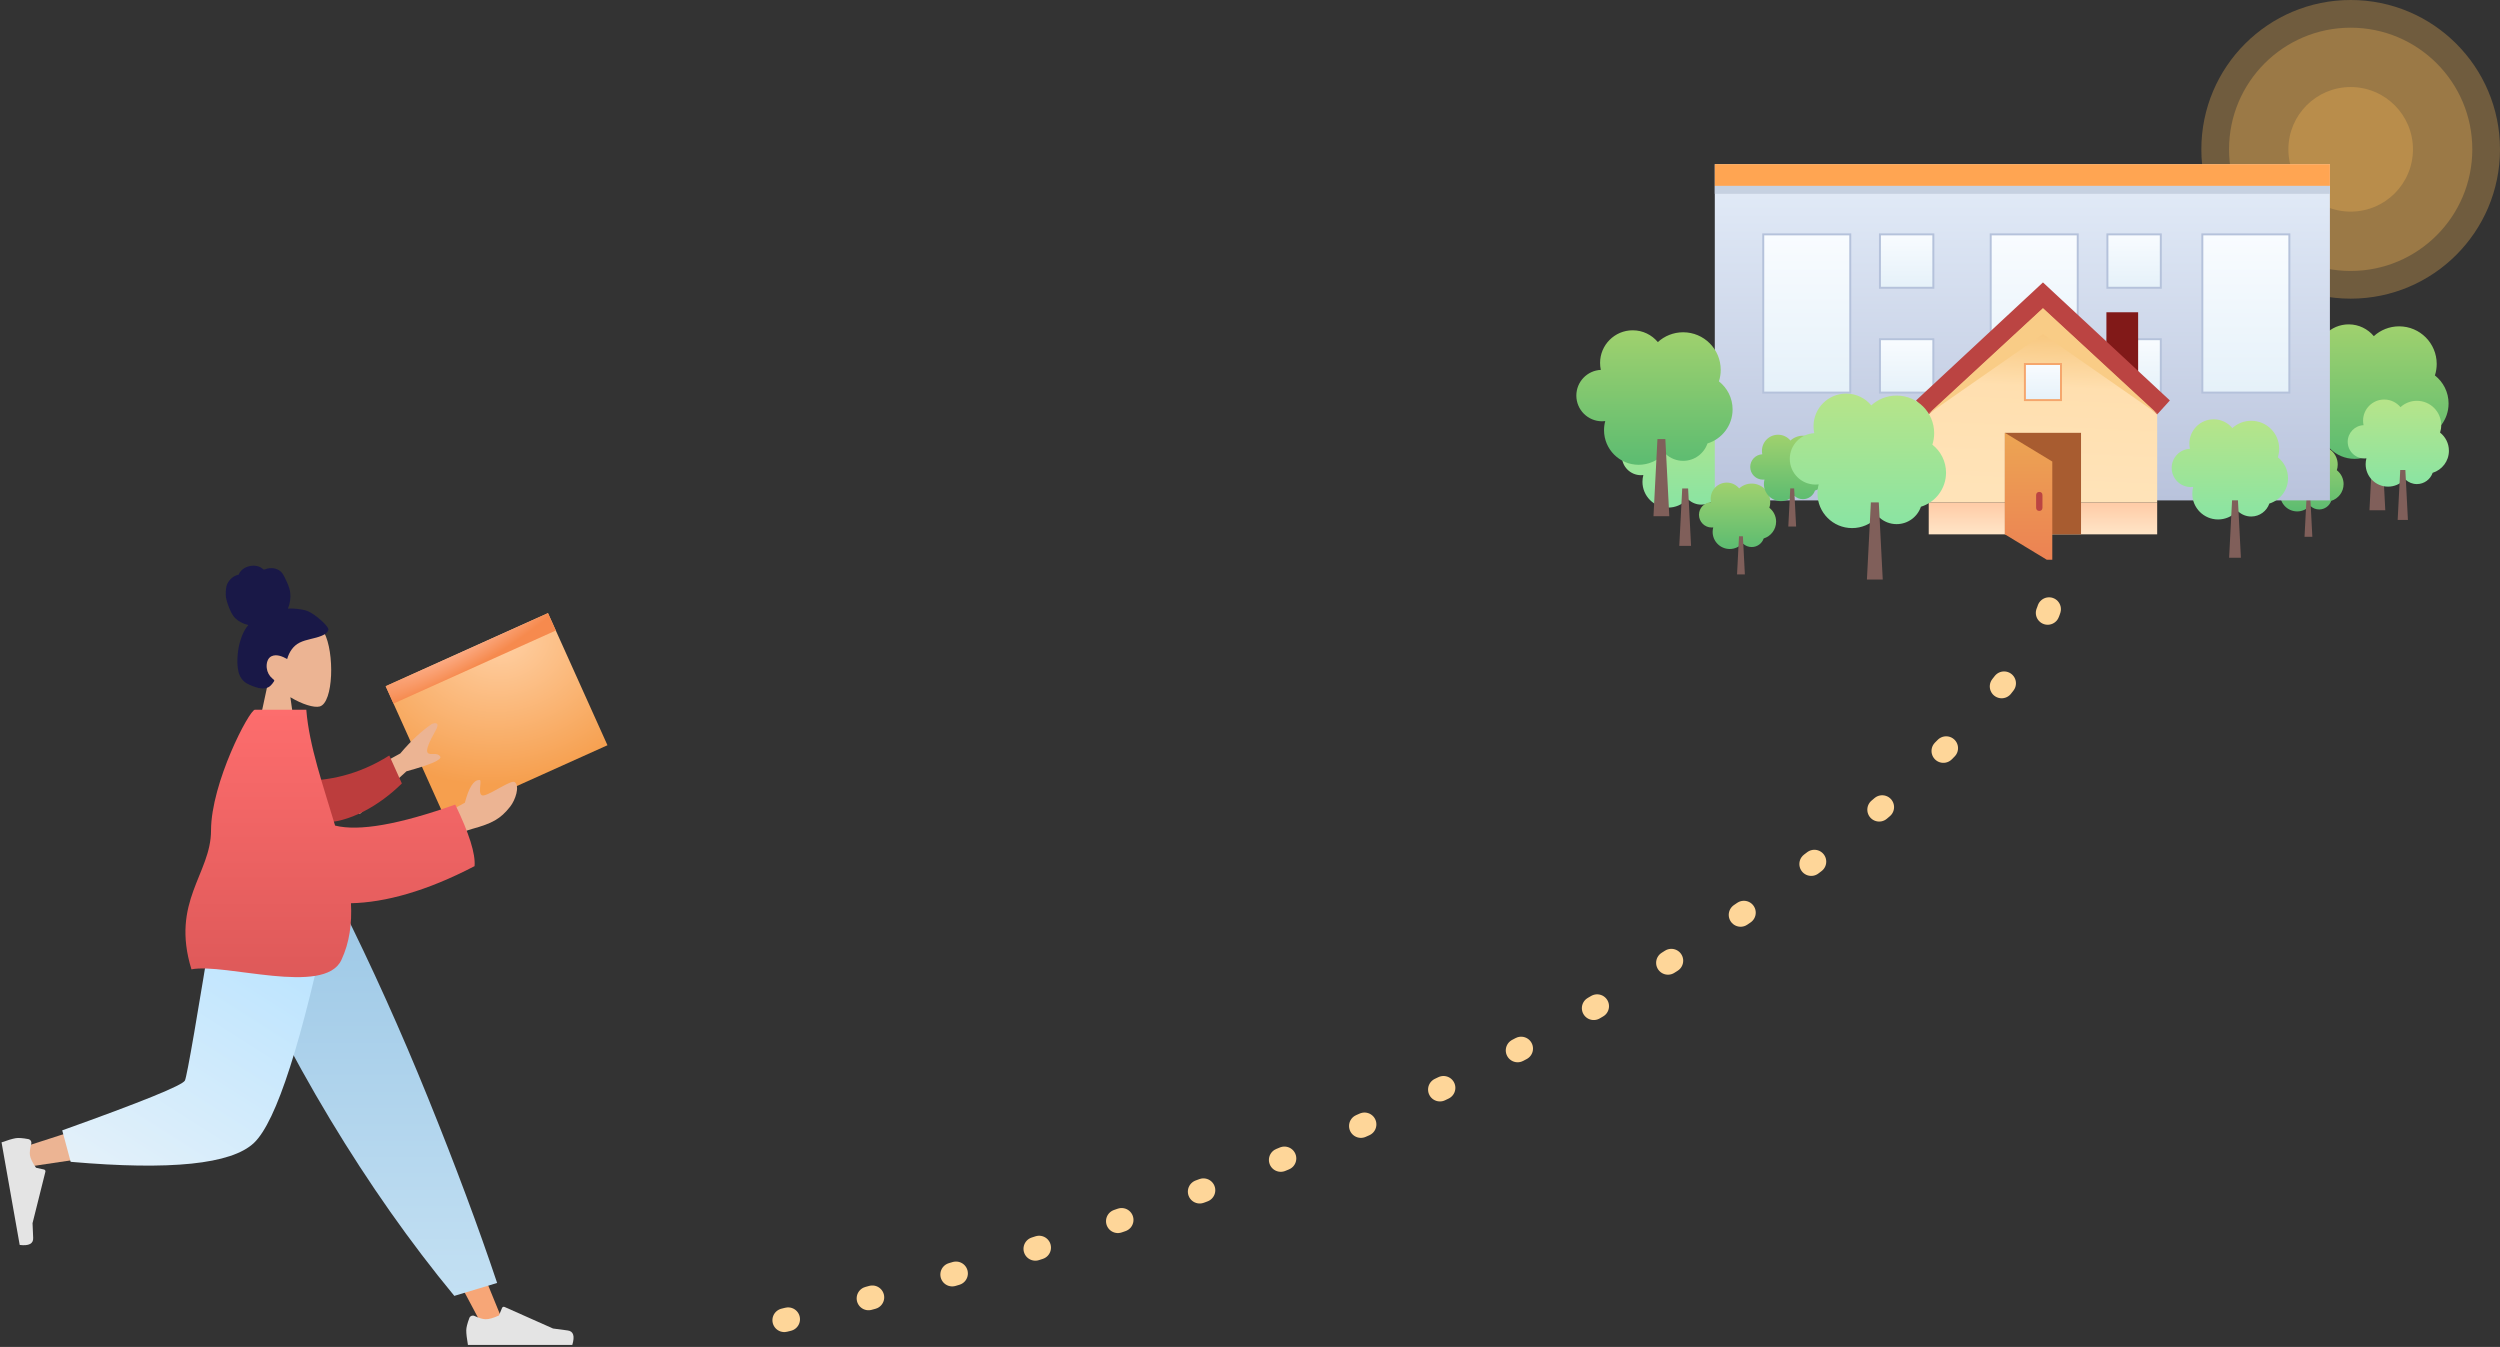 <svg width="1264" height="681" viewBox="0 0 1264 681" fill="none" xmlns="http://www.w3.org/2000/svg">
    <rect x="0" y="0" width="1264" height="681" fill="#333333" stroke="none"/>
    <path fill-rule="evenodd" clip-rule="evenodd" d="M1151.84 233.146C1151.84 233.741 1151.9 234.322 1152.02 234.881C1148.62 235.042 1145.92 237.85 1145.92 241.291C1145.92 244.836 1148.79 247.709 1152.33 247.709C1152.6 247.709 1152.87 247.692 1153.13 247.66C1152.93 248.384 1152.83 249.145 1152.83 249.931C1152.83 254.702 1156.69 258.57 1161.47 258.57C1163.86 258.57 1166.02 257.598 1167.59 256.028C1167.82 256.004 1168.05 255.974 1168.28 255.939C1169.42 256.96 1170.92 257.582 1172.57 257.582C1175.39 257.582 1177.78 255.766 1178.65 253.241C1182.28 252.123 1184.92 248.743 1184.92 244.747C1184.92 241.905 1183.58 239.374 1181.5 237.748C1181.8 236.842 1181.95 235.876 1181.95 234.873C1181.95 229.693 1177.75 225.494 1172.57 225.494C1170.14 225.494 1167.92 226.422 1166.25 227.943C1164.76 226.145 1162.51 225 1159.98 225C1155.49 225 1151.84 228.647 1151.84 233.146Z" fill="url(#paint0_linear)"/>
    <path d="M1166.16 252.152H1168.13L1169.12 271.405H1165.17L1166.16 252.152Z" fill="#805F5A"/>
    <path fill-rule="evenodd" clip-rule="evenodd" d="M1171 180.5C1171 181.706 1171.13 182.882 1171.38 184.015C1164.49 184.341 1159 190.03 1159 197C1159 204.18 1164.82 210 1172 210C1172.55 210 1173.08 209.966 1173.61 209.901C1173.21 211.367 1173 212.909 1173 214.5C1173 224.165 1180.84 232 1190.5 232C1195.34 232 1199.73 230.032 1202.9 226.852C1203.37 226.803 1203.84 226.742 1204.31 226.67C1206.61 228.74 1209.66 230 1213 230C1218.71 230 1223.56 226.321 1225.3 221.206C1232.66 218.942 1238 212.095 1238 204C1238 198.243 1235.3 193.117 1231.09 189.822C1231.68 187.987 1232 186.031 1232 184C1232 173.507 1223.49 165 1213 165C1208.07 165 1203.57 166.88 1200.2 169.962C1197.17 166.319 1192.61 164 1187.5 164C1178.39 164 1171 171.387 1171 180.5Z" fill="url(#paint1_linear)"/>
    <path d="M1200 219H1204L1206 258H1198L1200 219Z" fill="#805F5A"/>
    <path fill-rule="evenodd" clip-rule="evenodd" d="M828.936 218.287C828.936 219.185 829.033 220.061 829.216 220.905C824.085 221.147 820 225.384 820 230.574C820 235.921 824.334 240.255 829.681 240.255C830.087 240.255 830.487 240.23 830.88 240.182C830.584 241.273 830.426 242.421 830.426 243.606C830.426 250.804 836.26 256.638 843.457 256.638C847.065 256.638 850.329 255.173 852.689 252.805C853.043 252.768 853.394 252.723 853.743 252.669C855.457 254.211 857.725 255.149 860.213 255.149C864.463 255.149 868.074 252.41 869.376 248.6C874.851 246.914 878.83 241.815 878.83 235.787C878.83 231.5 876.817 227.683 873.685 225.229C874.124 223.863 874.362 222.406 874.362 220.894C874.362 213.079 868.027 206.745 860.213 206.745C856.54 206.745 853.193 208.144 850.678 210.439C848.425 207.727 845.026 206 841.223 206C834.437 206 828.936 211.501 828.936 218.287Z" fill="url(#paint2_linear)"/>
    <path d="M850.532 246.958H853.511L855 276H849.042L850.532 246.958Z" fill="#805F5A"/>
    <circle opacity="0.3" cx="1188.5" cy="75.5" r="75.5" fill="#FFBC57"/>
    <circle opacity="0.3" cx="1188.5" cy="75.5" r="31.5" fill="#FFBC57"/>
    <circle opacity="0.3" cx="1188.5" cy="75.5" r="61.5" fill="#FFBC57"/>
    <rect x="867" y="83" width="311" height="170" fill="url(#paint3_linear)"/>
    <rect x="867" y="83" width="311" height="11" fill="#FFA552"/>
    <rect x="867" y="94" width="311" height="4" fill="#C6D1E1"/>
    <rect x="891.5" y="118.5" width="44" height="80" fill="url(#paint4_linear)" stroke="#B5C2DB"/>
    <rect x="1006.5" y="118.5" width="44" height="80" fill="url(#paint5_linear)" stroke="#B5C2DB"/>
    <rect x="1113.5" y="118.5" width="44" height="80" fill="url(#paint6_linear)" stroke="#B5C2DB"/>
    <rect x="950.5" y="118.5" width="27" height="27" fill="url(#paint7_linear)" stroke="#B5C2DB"/>
    <rect x="950.5" y="171.5" width="27" height="27" fill="url(#paint8_linear)" stroke="#B5C2DB"/>
    <rect x="1065.5" y="118.5" width="27" height="27" fill="url(#paint9_linear)" stroke="#B5C2DB"/>
    <rect x="1065.5" y="171.5" width="27" height="27" fill="url(#paint10_linear)" stroke="#B5C2DB"/>
    <path fill-rule="evenodd" clip-rule="evenodd" d="M809 183.5C809 184.706 809.129 185.882 809.375 187.015C802.486 187.341 797 193.03 797 200C797 207.18 802.82 213 810 213C810.545 213 811.083 212.966 811.611 212.901C811.212 214.367 811 215.909 811 217.5C811 227.165 818.835 235 828.5 235C833.344 235 837.728 233.032 840.897 229.852C841.372 229.803 841.844 229.742 842.311 229.67C844.614 231.74 847.66 233 851 233C856.708 233 861.557 229.321 863.305 224.206C870.657 221.942 876 215.095 876 207C876 201.243 873.297 196.117 869.091 192.822C869.681 190.987 870 189.031 870 187C870 176.507 861.493 168 851 168C846.068 168 841.574 169.88 838.197 172.962C835.17 169.319 830.606 167 825.5 167C816.387 167 809 174.387 809 183.5Z" fill="url(#paint11_linear)"/>
    <path d="M838 222H842L844 261H836L838 222Z" fill="#805F5A"/>
    <path fill-rule="evenodd" clip-rule="evenodd" d="M864.924 252.146C864.924 252.741 864.988 253.322 865.109 253.881C861.708 254.042 859 256.85 859 260.291C859 263.836 861.873 266.709 865.418 266.709C865.687 266.709 865.952 266.692 866.213 266.66C866.016 267.384 865.911 268.145 865.911 268.931C865.911 273.702 869.779 277.57 874.551 277.57C876.942 277.57 879.106 276.598 880.671 275.028C880.905 275.004 881.138 274.974 881.369 274.939C882.506 275.96 884.009 276.582 885.658 276.582C888.476 276.582 890.87 274.766 891.733 272.241C895.362 271.123 898 267.743 898 263.747C898 260.905 896.666 258.374 894.589 256.748C894.881 255.842 895.038 254.876 895.038 253.873C895.038 248.693 890.839 244.494 885.658 244.494C883.223 244.494 881.005 245.422 879.338 246.943C877.843 245.145 875.59 244 873.07 244C868.571 244 864.924 247.647 864.924 252.146Z" fill="url(#paint12_linear)"/>
    <path d="M879.241 271.152H881.215L882.203 290.405H878.253L879.241 271.152Z" fill="#805F5A"/>
    <path fill-rule="evenodd" clip-rule="evenodd" d="M890.839 227.943C890.839 228.538 890.903 229.119 891.024 229.678C887.623 229.839 884.915 232.647 884.915 236.088C884.915 239.633 887.788 242.506 891.333 242.506C891.602 242.506 891.867 242.49 892.128 242.457C891.931 243.181 891.826 243.942 891.826 244.728C891.826 249.499 895.694 253.367 900.465 253.367C902.857 253.367 905.021 252.396 906.585 250.826C906.82 250.802 907.053 250.772 907.284 250.736C908.421 251.758 909.924 252.38 911.573 252.38C914.391 252.38 916.785 250.564 917.648 248.038C921.277 246.92 923.915 243.54 923.915 239.544C923.915 236.702 922.581 234.172 920.504 232.545C920.796 231.639 920.953 230.673 920.953 229.671C920.953 224.49 916.753 220.291 911.573 220.291C909.138 220.291 906.92 221.219 905.252 222.74C903.758 220.942 901.505 219.797 898.984 219.797C894.486 219.797 890.839 223.444 890.839 227.943Z" fill="url(#paint13_linear)"/>
    <path d="M905.155 246.949H907.13L908.117 266.202H904.168L905.155 246.949Z" fill="#805F5A"/>
    <path fill-rule="evenodd" clip-rule="evenodd" d="M1106.94 224.287C1106.94 225.185 1107.03 226.061 1107.22 226.905C1102.09 227.147 1098 231.384 1098 236.574C1098 241.921 1102.33 246.255 1107.68 246.255C1108.09 246.255 1108.49 246.23 1108.88 246.182C1108.58 247.273 1108.43 248.421 1108.43 249.606C1108.43 256.804 1114.26 262.638 1121.46 262.638C1125.06 262.638 1128.33 261.173 1130.69 258.805C1131.04 258.768 1131.39 258.723 1131.74 258.669C1133.46 260.211 1135.73 261.149 1138.21 261.149C1142.46 261.149 1146.07 258.41 1147.38 254.6C1152.85 252.914 1156.83 247.815 1156.83 241.787C1156.83 237.5 1154.82 233.683 1151.69 231.229C1152.12 229.863 1152.36 228.406 1152.36 226.894C1152.36 219.079 1146.03 212.745 1138.21 212.745C1134.54 212.745 1131.19 214.144 1128.68 216.439C1126.42 213.727 1123.03 212 1119.22 212C1112.44 212 1106.94 217.501 1106.94 224.287Z" fill="url(#paint14_linear)"/>
    <path d="M1128.53 252.958H1131.51L1133 282H1127.04L1128.53 252.958Z" fill="#805F5A"/>
    <path fill-rule="evenodd" clip-rule="evenodd" d="M1194.77 212.687C1194.77 213.469 1194.86 214.23 1195.02 214.964C1190.55 215.175 1187 218.86 1187 223.375C1187 228.025 1190.77 231.795 1195.42 231.795C1195.77 231.795 1196.12 231.774 1196.46 231.731C1196.21 232.681 1196.07 233.679 1196.07 234.71C1196.07 240.971 1201.14 246.045 1207.4 246.045C1210.54 246.045 1213.38 244.771 1215.43 242.711C1215.74 242.679 1216.05 242.64 1216.35 242.593C1217.84 243.934 1219.81 244.75 1221.98 244.75C1225.67 244.75 1228.81 242.367 1229.95 239.053C1234.71 237.587 1238.17 233.152 1238.17 227.909C1238.17 224.18 1236.42 220.86 1233.7 218.726C1234.08 217.537 1234.28 216.27 1234.28 214.954C1234.28 208.158 1228.77 202.648 1221.98 202.648C1218.78 202.648 1215.87 203.865 1213.68 205.861C1211.72 203.502 1208.77 202 1205.46 202C1199.56 202 1194.77 206.785 1194.77 212.687Z" fill="url(#paint15_linear)"/>
    <path d="M1213.56 237.625H1216.15L1217.44 262.886H1212.26L1213.56 237.625Z" fill="#805F5A"/>
    <g clip-path="url(#clip0)">
        <path d="M1090.67 254.125H975.165V202.792L1032.92 148.25L1090.67 202.792V254.125Z" fill="url(#paint16_linear)"/>
        <path d="M1081.04 196.375L1065 180.333V157.875H1081.04V196.375Z" fill="#811918"/>
        <path d="M975.165 254.125H1090.67V270.167H975.165V254.125Z" fill="url(#paint17_linear)"/>
        <path d="M1032.92 142.795L968.749 202.47L975.165 209.529L1032.92 155.95L1090.67 209.529L1097.08 202.47L1032.92 142.795Z" fill="#BB4442"/>
        <path d="M1032.92 155.795L974.749 209.47L1032.92 168.95L1091.08 209.47L1032.92 155.795Z" fill="#F9CC86"/>
        <path d="M1013.67 218.833H1052.17V270.166H1013.67V218.833Z" fill="#A85C30"/>
        <path d="M1013.67 218.833L1037.64 233.361V284.695L1013.67 270.166V218.833Z" fill="url(#paint18_linear)"/>
        <path d="M1023.79 184.042H1042.04V202.292H1023.79V184.042Z" fill="url(#paint19_linear)" stroke="#F5A66C"/>
        <path d="M1031.07 248.707C1030.11 248.707 1029.46 249.348 1029.46 250.311V256.727C1029.46 257.69 1030.11 258.332 1031.07 258.332C1032.03 258.332 1032.67 257.69 1032.67 256.727V250.311C1032.67 249.348 1032.03 248.707 1031.07 248.707Z" fill="#BB4442"/>
    </g>
    <path fill-rule="evenodd" clip-rule="evenodd" d="M916.915 215.5C916.915 216.706 917.044 217.882 917.29 219.015C910.401 219.341 904.915 225.03 904.915 232C904.915 239.18 910.735 245 917.915 245C918.46 245 918.998 244.966 919.526 244.901C919.127 246.367 918.915 247.909 918.915 249.5C918.915 259.165 926.75 267 936.415 267C941.259 267 945.643 265.032 948.812 261.852C949.287 261.803 949.759 261.742 950.226 261.67C952.529 263.74 955.575 265 958.915 265C964.623 265 969.472 261.321 971.22 256.206C978.572 253.942 983.915 247.095 983.915 239C983.915 233.243 981.212 228.117 977.006 224.822C977.596 222.987 977.915 221.031 977.915 219C977.915 208.507 969.408 200 958.915 200C953.983 200 949.489 201.88 946.112 204.962C943.085 201.319 938.521 199 933.415 199C924.302 199 916.915 206.387 916.915 215.5Z" fill="url(#paint20_linear)"/>
    <path d="M945.915 254H949.915L951.915 293H943.915L945.915 254Z" fill="#805F5A"/>
    <path d="M1036 308C1036 308 1014 384 818 502.5C622 621 366.5 674.5 366.5 674.5" stroke="#FED699" stroke-width="12" stroke-linecap="round" stroke-linejoin="round" stroke-dasharray="2 42"/>
    <rect x="195" y="346.943" width="89.994" height="73.253" transform="rotate(-24.237 195 346.943)" fill="url(#paint21_radial)"/>
    <rect x="195" y="346.943" width="89.994" height="9.635" transform="rotate(-24.237 195 346.943)" fill="url(#paint22_radial)"/>
    <g clip-path="url(#clip1)">
        <path fill-rule="evenodd" clip-rule="evenodd" d="M163.844 319.736C169.265 329.821 168.62 355.401 161.614 357.203C158.82 357.922 152.868 356.161 146.811 352.517L150.613 379.365H128.161L135.89 343.409C131.579 338.36 128.662 332.171 129.15 325.237C130.554 305.256 158.423 309.652 163.844 319.736Z" fill="#ECB493"/>
        <path fill-rule="evenodd" clip-rule="evenodd" d="M154.975 308.753C151.908 307.819 147.454 307.503 145.581 307.717C146.646 305.169 147.069 302.329 146.724 299.565C146.389 296.879 145.187 294.592 144.075 292.195C143.562 291.09 142.981 289.992 142.115 289.147C141.232 288.286 140.115 287.718 138.944 287.447C137.745 287.169 136.492 287.192 135.291 287.444C134.76 287.555 134.284 287.798 133.763 287.932C133.229 288.07 132.971 287.737 132.583 287.402C131.65 286.596 130.283 286.197 129.102 286.055C127.778 285.895 126.404 286.094 125.141 286.529C123.911 286.952 122.731 287.639 121.842 288.639C121.446 289.085 121.087 289.592 120.853 290.151C120.758 290.381 120.742 290.517 120.512 290.601C120.3 290.679 120.051 290.681 119.832 290.756C117.712 291.472 115.9 293.107 114.913 295.205C114.338 296.43 114.065 298.585 114.14 301.002C114.214 303.418 116.4 309.722 118.445 312.022C120.27 314.074 122.952 315.429 125.541 316.022C123.823 317.982 122.679 320.432 121.833 322.923C120.914 325.629 120.346 328.441 120.136 331.305C119.936 334.027 119.918 336.906 120.557 339.57C121.155 342.061 122.434 344.104 124.57 345.401C125.548 345.995 126.6 346.441 127.659 346.849C128.702 347.251 129.748 347.641 130.841 347.867C132.909 348.293 135.292 348.22 136.885 346.577C137.459 345.985 138.09 345.241 138.509 344.517C138.66 344.257 138.75 344.087 138.567 343.833C138.348 343.528 137.994 343.295 137.712 343.056C136.106 341.698 135.112 339.884 134.862 337.729C134.607 335.542 135.196 332.719 137.326 331.765C139.956 330.587 142.852 331.939 145.19 333.199C146.183 329.7 148.223 326.55 151.42 324.945C154.958 323.169 159.018 322.961 162.654 321.438C163.601 321.041 164.566 320.59 165.263 319.781C165.555 319.443 165.897 319.004 166.013 318.557C166.166 317.97 165.787 317.478 165.493 317.02C163.939 314.592 158.043 309.687 154.975 308.753Z" fill="#191847"/>
        <path fill-rule="evenodd" clip-rule="evenodd" d="M122.548 456.858L192.061 572.842L244.175 670.897H255.4L168.082 456.858L122.548 456.858Z" fill="#F7A677"/>
        <path fill-rule="evenodd" clip-rule="evenodd" d="M237.312 666.371C236.265 669.159 235.742 671.245 235.742 672.63C235.742 674.313 236.023 676.77 236.585 680C238.542 680 256.13 680 289.348 680C290.719 675.476 289.928 673.034 286.974 672.673C284.019 672.312 281.565 671.987 279.611 671.696L255.088 660.785C254.616 660.575 254.063 660.786 253.852 661.257C253.849 661.265 253.845 661.273 253.842 661.282L252.266 665.098C249.531 666.371 247.309 667.008 245.599 667.008C244.21 667.008 242.291 666.448 239.844 665.328L239.844 665.328C238.904 664.899 237.794 665.31 237.363 666.248C237.345 666.288 237.327 666.329 237.312 666.371Z" fill="#E4E4E4"/>
        <path fill-rule="evenodd" clip-rule="evenodd" d="M229.701 655.196L251.349 648.66C241.864 620.363 230.24 589.223 216.476 555.241C202.712 521.258 187.929 488.464 172.129 456.858H110.99C128.556 496.838 147.179 533.165 166.858 565.838C186.538 598.512 207.485 628.298 229.701 655.196Z" fill="url(#paint23_linear)"/>
        <path fill-rule="evenodd" clip-rule="evenodd" d="M117.98 456.858C111.419 497.616 98.766 549.688 97.572 551.295C96.775 552.367 68.115 561.952 11.591 580.05L14.015 589.929C81.421 580.223 116.938 572.692 120.566 567.337C126.009 559.305 153.184 495.85 163.71 456.858H117.98Z" fill="#ECB493"/>
        <path fill-rule="evenodd" clip-rule="evenodd" d="M31.46 571.51L35.731 587.421C86.146 591.834 117.036 588.646 128.402 577.855C139.768 567.065 152.722 526.732 167.263 456.858H108.963C99.75 514.076 94.599 543.885 93.511 546.287C92.423 548.689 71.739 557.097 31.46 571.51Z" fill="url(#paint24_linear)"/>
        <path fill-rule="evenodd" clip-rule="evenodd" d="M14.351 575.933C11.419 575.387 9.271 575.235 7.906 575.475C6.245 575.766 3.871 576.469 0.784 577.581C1.124 579.505 4.182 596.793 9.957 629.446C14.657 630.01 16.928 628.808 16.77 625.842C16.612 622.876 16.507 620.407 16.454 618.436L22.95 592.438C23.075 591.938 22.77 591.431 22.269 591.306C22.261 591.303 22.252 591.301 22.243 591.299L18.206 590.411C16.475 587.944 15.46 585.87 15.163 584.189C14.921 582.824 15.14 580.841 15.819 578.241L15.819 578.241C16.079 577.243 15.48 576.223 14.481 575.962C14.438 575.951 14.395 575.941 14.351 575.933Z" fill="#E4E4E4"/>
        <path fill-rule="evenodd" clip-rule="evenodd" d="M244.682 402.153C248.735 401.321 258.628 393.977 260.332 395.468C262.854 397.674 260.606 404.447 257.956 407.816C253.005 414.113 248.905 416.267 238.771 419.087C233.473 420.561 227.745 423.516 221.586 427.952L220.774 413.667L235.037 405.847C237.038 398.247 239.431 394.423 242.214 394.376C244.352 393.383 240.628 402.986 244.682 402.153ZM220.133 369.601C217.514 374.24 214.969 379.237 216.303 380.666C217.637 382.095 220.964 380.099 222.556 382.474C223.617 384.057 217.933 386.558 205.504 389.976L181.91 411.536L169.919 398.692L202.39 380.943C207.79 374.543 213.11 369.573 218.35 366.032C219.952 365.365 222.752 364.961 220.133 369.601Z" fill="#ECB493"/>
        <path fill-rule="evenodd" clip-rule="evenodd" d="M154.106 394.738C165.479 394.618 180.646 392.221 196.828 381.969L203.183 396.114C192.021 407.17 176.326 416.253 162.602 415.869C151.787 415.566 146.26 402.51 154.106 394.738Z" fill="#BC3D3D"/>
        <path fill-rule="evenodd" clip-rule="evenodd" d="M154.864 358.825C156.296 377.188 163.504 397.427 169.42 417.421C181.494 420.427 201.741 416.883 230.163 406.789C237.212 421.345 240.471 431.722 239.939 437.921C215.555 450.633 194.656 456.3 177.439 456.673C177.993 466.865 176.75 476.567 172.572 485.433C163.985 503.656 113.703 486.78 96.797 490.101C86.21 455.785 106.681 441.84 106.697 419.882C106.715 395.837 126.061 358.825 128.907 358.825H154.864Z" fill="url(#paint25_linear)"/>
    </g>
    <defs>
        <linearGradient id="paint0_linear" x1="1165.42" y1="225" x2="1165.42" y2="258.57" gradientUnits="userSpaceOnUse">
            <stop stop-color="#A0D16E"/>
            <stop offset="1" stop-color="#5CBC71"/>
        </linearGradient>
        <linearGradient id="paint1_linear" x1="1198.5" y1="164" x2="1198.5" y2="232" gradientUnits="userSpaceOnUse">
            <stop stop-color="#A0D16E"/>
            <stop offset="1" stop-color="#5CBC71"/>
        </linearGradient>
        <linearGradient id="paint2_linear" x1="849.415" y1="206" x2="849.415" y2="256.638" gradientUnits="userSpaceOnUse">
            <stop stop-color="#B7E489"/>
            <stop offset="1" stop-color="#89E4A3"/>
        </linearGradient>
        <linearGradient id="paint3_linear" x1="1022.5" y1="83" x2="1022.5" y2="253" gradientUnits="userSpaceOnUse">
            <stop stop-color="#E4EDF9"/>
            <stop offset="1" stop-color="#B9C3DC"/>
        </linearGradient>
        <linearGradient id="paint4_linear" x1="913.5" y1="118" x2="913.5" y2="199" gradientUnits="userSpaceOnUse">
            <stop stop-color="#F9FCFF"/>
            <stop offset="1" stop-color="#E5F1F9"/>
        </linearGradient>
        <linearGradient id="paint5_linear" x1="1028.5" y1="118" x2="1028.5" y2="199" gradientUnits="userSpaceOnUse">
            <stop stop-color="#F9FCFF"/>
            <stop offset="1" stop-color="#E5F1F9"/>
        </linearGradient>
        <linearGradient id="paint6_linear" x1="1135.5" y1="118" x2="1135.5" y2="199" gradientUnits="userSpaceOnUse">
            <stop stop-color="#F9FCFF"/>
            <stop offset="1" stop-color="#E5F1F9"/>
        </linearGradient>
        <linearGradient id="paint7_linear" x1="964" y1="118" x2="964" y2="146" gradientUnits="userSpaceOnUse">
            <stop stop-color="#F9FCFF"/>
            <stop offset="1" stop-color="#E5F1F9"/>
        </linearGradient>
        <linearGradient id="paint8_linear" x1="964" y1="171" x2="964" y2="199" gradientUnits="userSpaceOnUse">
            <stop stop-color="#F9FCFF"/>
            <stop offset="1" stop-color="#E5F1F9"/>
        </linearGradient>
        <linearGradient id="paint9_linear" x1="1079" y1="118" x2="1079" y2="146" gradientUnits="userSpaceOnUse">
            <stop stop-color="#F9FCFF"/>
            <stop offset="1" stop-color="#E5F1F9"/>
        </linearGradient>
        <linearGradient id="paint10_linear" x1="1079" y1="171" x2="1079" y2="199" gradientUnits="userSpaceOnUse">
            <stop stop-color="#F9FCFF"/>
            <stop offset="1" stop-color="#E5F1F9"/>
        </linearGradient>
        <linearGradient id="paint11_linear" x1="836.5" y1="167" x2="836.5" y2="235" gradientUnits="userSpaceOnUse">
            <stop stop-color="#A0D16E"/>
            <stop offset="1" stop-color="#5CBC71"/>
        </linearGradient>
        <linearGradient id="paint12_linear" x1="878.5" y1="244" x2="878.5" y2="277.57" gradientUnits="userSpaceOnUse">
            <stop stop-color="#A0D16E"/>
            <stop offset="1" stop-color="#5CBC71"/>
        </linearGradient>
        <linearGradient id="paint13_linear" x1="904.415" y1="219.797" x2="904.415" y2="253.367" gradientUnits="userSpaceOnUse">
            <stop stop-color="#A0D16E"/>
            <stop offset="1" stop-color="#5CBC71"/>
        </linearGradient>
        <linearGradient id="paint14_linear" x1="1127.41" y1="212" x2="1127.41" y2="262.638" gradientUnits="userSpaceOnUse">
            <stop stop-color="#B7E489"/>
            <stop offset="1" stop-color="#89E4A3"/>
        </linearGradient>
        <linearGradient id="paint15_linear" x1="1212.59" y1="202" x2="1212.59" y2="246.045" gradientUnits="userSpaceOnUse">
            <stop stop-color="#B7E489"/>
            <stop offset="1" stop-color="#89E4A3"/>
        </linearGradient>
        <linearGradient id="paint16_linear" x1="1033" y1="148" x2="1028.5" y2="248.5" gradientUnits="userSpaceOnUse">
            <stop stop-color="#F2B65C"/>
            <stop offset="0.472" stop-color="#FFDFAF"/>
            <stop offset="1" stop-color="#FFE3B8"/>
        </linearGradient>
        <linearGradient id="paint17_linear" x1="1032.92" y1="254.125" x2="1032.92" y2="270.167" gradientUnits="userSpaceOnUse">
            <stop stop-color="#FFCBA6"/>
            <stop offset="1" stop-color="#FFE5C7"/>
        </linearGradient>
        <linearGradient id="paint18_linear" x1="1025.65" y1="218.833" x2="1025.65" y2="284.695" gradientUnits="userSpaceOnUse">
            <stop stop-color="#ECA553"/>
            <stop offset="1" stop-color="#EC8153"/>
        </linearGradient>
        <linearGradient id="paint19_linear" x1="1032.92" y1="183.542" x2="1032.92" y2="202.792" gradientUnits="userSpaceOnUse">
            <stop stop-color="#F9FCFF"/>
            <stop offset="1" stop-color="#E5F1F9"/>
        </linearGradient>
        <linearGradient id="paint20_linear" x1="944.415" y1="199" x2="944.415" y2="267" gradientUnits="userSpaceOnUse">
            <stop stop-color="#B7E489"/>
            <stop offset="1" stop-color="#89E4A3"/>
        </linearGradient>
        <linearGradient id="paint23_linear" x1="181.169" y1="456.858" x2="181.169" y2="655.196" gradientUnits="userSpaceOnUse">
            <stop stop-color="#9DC8E6"/>
            <stop offset="1" stop-color="#C3E0F3"/>
        </linearGradient>
        <linearGradient id="paint24_linear" x1="115" y1="457" x2="31" y2="589" gradientUnits="userSpaceOnUse">
            <stop stop-color="#BBE4FF"/>
            <stop offset="1" stop-color="#E5F1F9"/>
        </linearGradient>
        <linearGradient id="paint25_linear" x1="166.876" y1="358.825" x2="166.876" y2="494.048" gradientUnits="userSpaceOnUse">
            <stop stop-color="#FD6D6D"/>
            <stop offset="1" stop-color="#DE5959"/>
        </linearGradient>
        <radialGradient id="paint21_radial" cx="0" cy="0" r="1" gradientUnits="userSpaceOnUse" gradientTransform="translate(258.308 349.4) rotate(104.501) scale(73.126 88.764)">
            <stop stop-color="#FFD0A4"/>
            <stop offset="1" stop-color="#F69F4E"/>
        </radialGradient>
        <radialGradient id="paint22_radial" cx="0" cy="0" r="1" gradientUnits="userSpaceOnUse" gradientTransform="translate(238.568 340.299) rotate(84.983) scale(16.342 70.479)">
            <stop stop-color="#FFBFA4"/>
            <stop offset="1" stop-color="#F68A4E"/>
        </radialGradient>
        <clipPath id="clip0">
            <rect x="955.915" y="129" width="154" height="154" fill="white"/>
        </clipPath>
        <clipPath id="clip1">
            <rect y="286" width="290" height="394" fill="white"/>
        </clipPath>
    </defs>
</svg>
